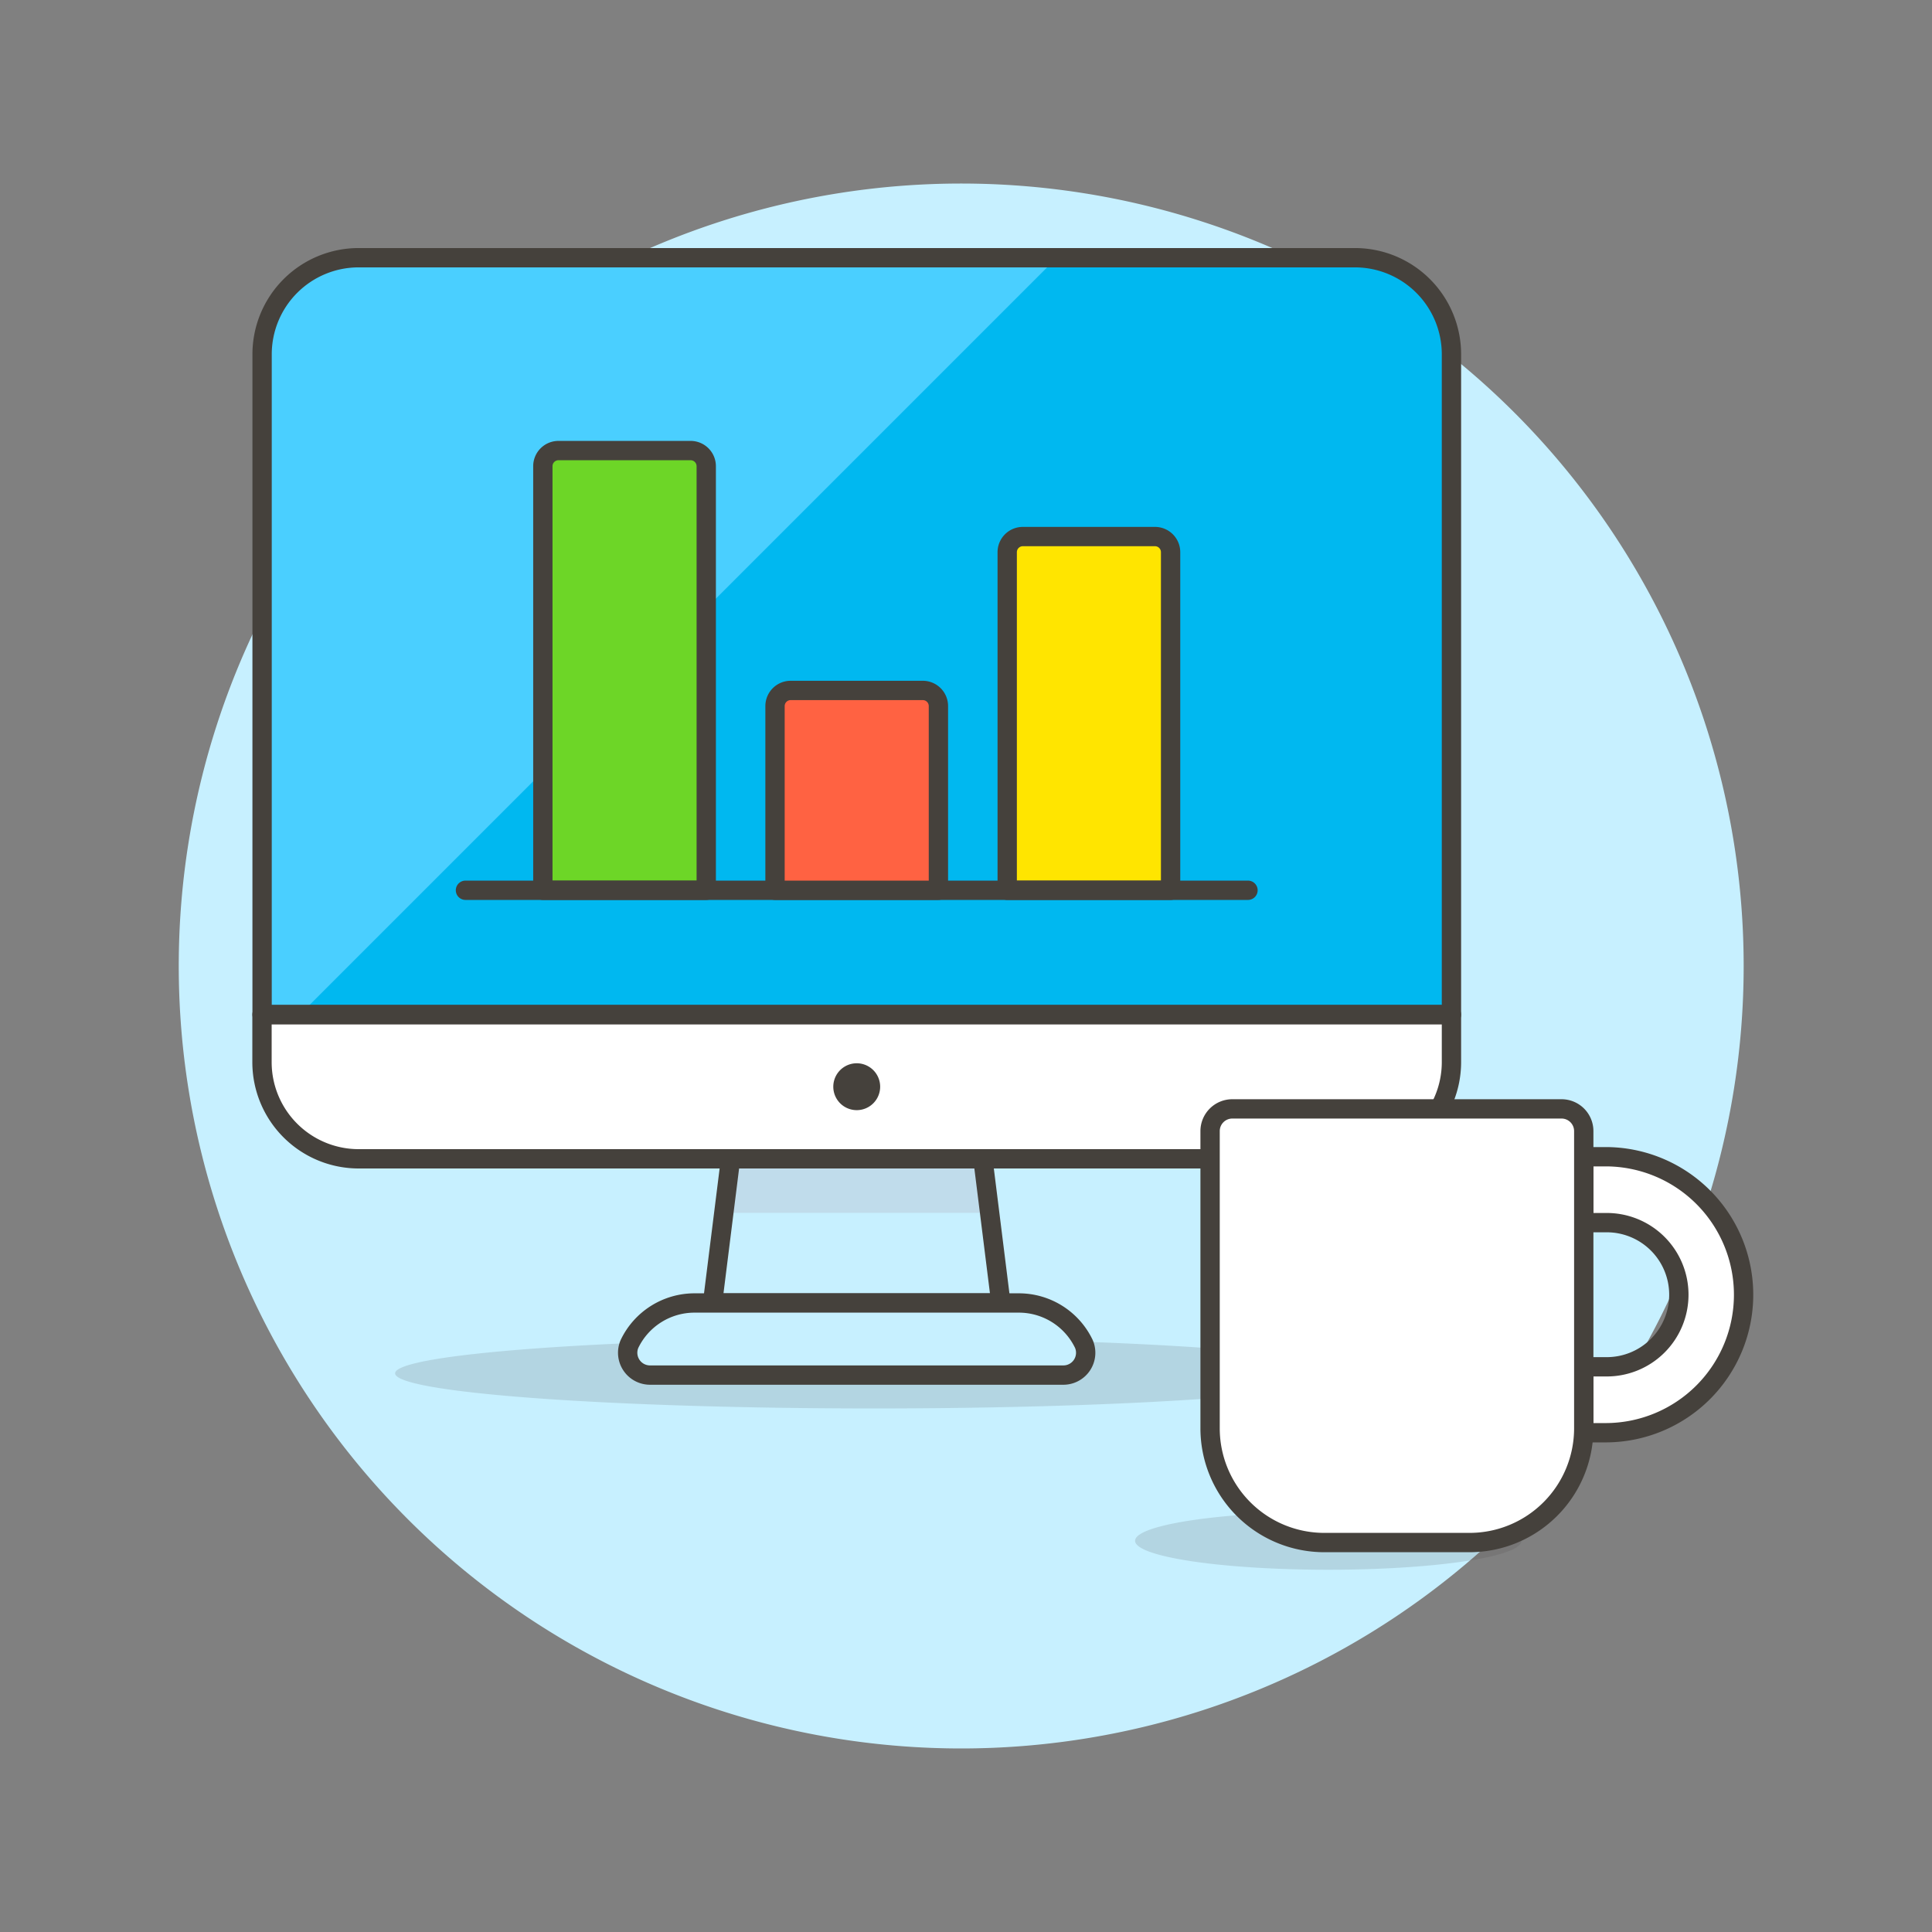 <svg viewBox="0 0 48 48" height="48" width="48" xmlns="http://www.w3.org/2000/svg"><rect x="0" y="0" width="48" height="48" fill="#808080" stroke="none"/><g transform="matrix(0.48,0,0,0.48,0,0)"><path d="M9.752 50.000 A40.000 40.000 0 1 0 89.752 50.000 A40.000 40.000 0 1 0 9.752 50.000 Z" fill="#C7F0FF" stroke="#C7F0FF"></path><path d="M58.752 79.750 A10 1.5 0 1 0 78.752 79.750 A10 1.5 0 1 0 58.752 79.750 Z" fill="#45413c" opacity=".15"></path><path d="M20.451 71.083 A24.784 1.819 0 1 0 70.019 71.083 A24.784 1.819 0 1 0 20.451 71.083 Z" fill="#45413c" opacity=".15"></path><path d="M75.127,18.344a5,5,0,0,0-5.006-5.005H18.566a5,5,0,0,0-5,5.005V52.517H75.127Z" fill="#00b8f0"></path><path d="M54.7,13.339H18.566a5.005,5.005,0,0,0-5,5.005V52.517h1.957Z" fill="#4acfff"></path><path d="M51.806 67.442L36.881 67.442 37.814 59.98 50.874 59.98 51.806 67.442z" fill="#C7F0FF"></path><path d="M51.223 62.778L37.464 62.778 37.814 59.98 50.874 59.98 51.223 62.778z" fill="#c0dceb"></path><path d="M51.806 67.442L36.881 67.442 37.814 59.98 50.874 59.98 51.806 67.442z" fill="none" stroke="#45413c" stroke-linecap="round" stroke-linejoin="round"></path><path d="M55.03,71.174H33.657a1.156,1.156,0,0,1-1.074-1.614,3.732,3.732,0,0,1,3.365-2.118H52.739A3.73,3.73,0,0,1,56.1,69.56,1.155,1.155,0,0,1,55.03,71.174Z" fill="#C7F0FF" stroke="#45413c" stroke-linecap="round" stroke-linejoin="round"></path><path d="M70.121,59.98a5.006,5.006,0,0,0,5.006-5.006V52.517H13.561v2.457a5.005,5.005,0,0,0,5,5.006Z" fill="#ffffff" stroke="#45413c" stroke-linecap="round" stroke-linejoin="round"></path><path d="M75.127,18.344a5,5,0,0,0-5.006-5.005H18.566a5,5,0,0,0-5,5.005V52.517H75.127Z" fill="none" stroke="#45413c" stroke-linecap="round" stroke-linejoin="round"></path><path d="M43.131 56.248 A1.213 1.213 0 1 0 45.557 56.248 A1.213 1.213 0 1 0 43.131 56.248 Z" fill="#45413c"></path><path d="M35.745,23.321H28.907a.809.809,0,0,0-.809.809V46.08h8.457V24.13A.81.81,0,0,0,35.745,23.321Z" fill="#6dd627" stroke="#45413c" stroke-linecap="round" stroke-linejoin="round"></path><path d="M60.59,28.581a.809.809,0,0,0-.809-.809H52.942a.809.809,0,0,0-.809.809v17.5H60.59Z" fill="#ffe500" stroke="#45413c" stroke-linecap="round" stroke-linejoin="round"></path><path d="M24.092 46.08L64.596 46.08" fill="none" stroke="#45413c" stroke-linecap="round" stroke-linejoin="round"></path><path d="M47.763,35.737H40.925a.81.81,0,0,0-.81.809V46.08h8.457V36.546A.809.809,0,0,0,47.763,35.737Z" fill="#ff6242" stroke="#45413c" stroke-linecap="round" stroke-linejoin="round"></path><path d="M83.105,70.745a3.731,3.731,0,1,0,0-7.461l-1.13,0V59.872h1.13a7.143,7.143,0,0,1,0,14.286h-1.13V70.745Z" fill="#ffffff" stroke="#45413c" stroke-linecap="round" stroke-linejoin="round"></path><path d="M81.975,58.546a1.15,1.15,0,0,0-1.15-1.15H63.785a1.15,1.15,0,0,0-1.151,1.15V73.929a5.913,5.913,0,0,0,5.913,5.913h7.515a5.913,5.913,0,0,0,5.913-5.913Z" fill="#ffffff" stroke="#45413c" stroke-linecap="round" stroke-linejoin="round"></path></g></svg>